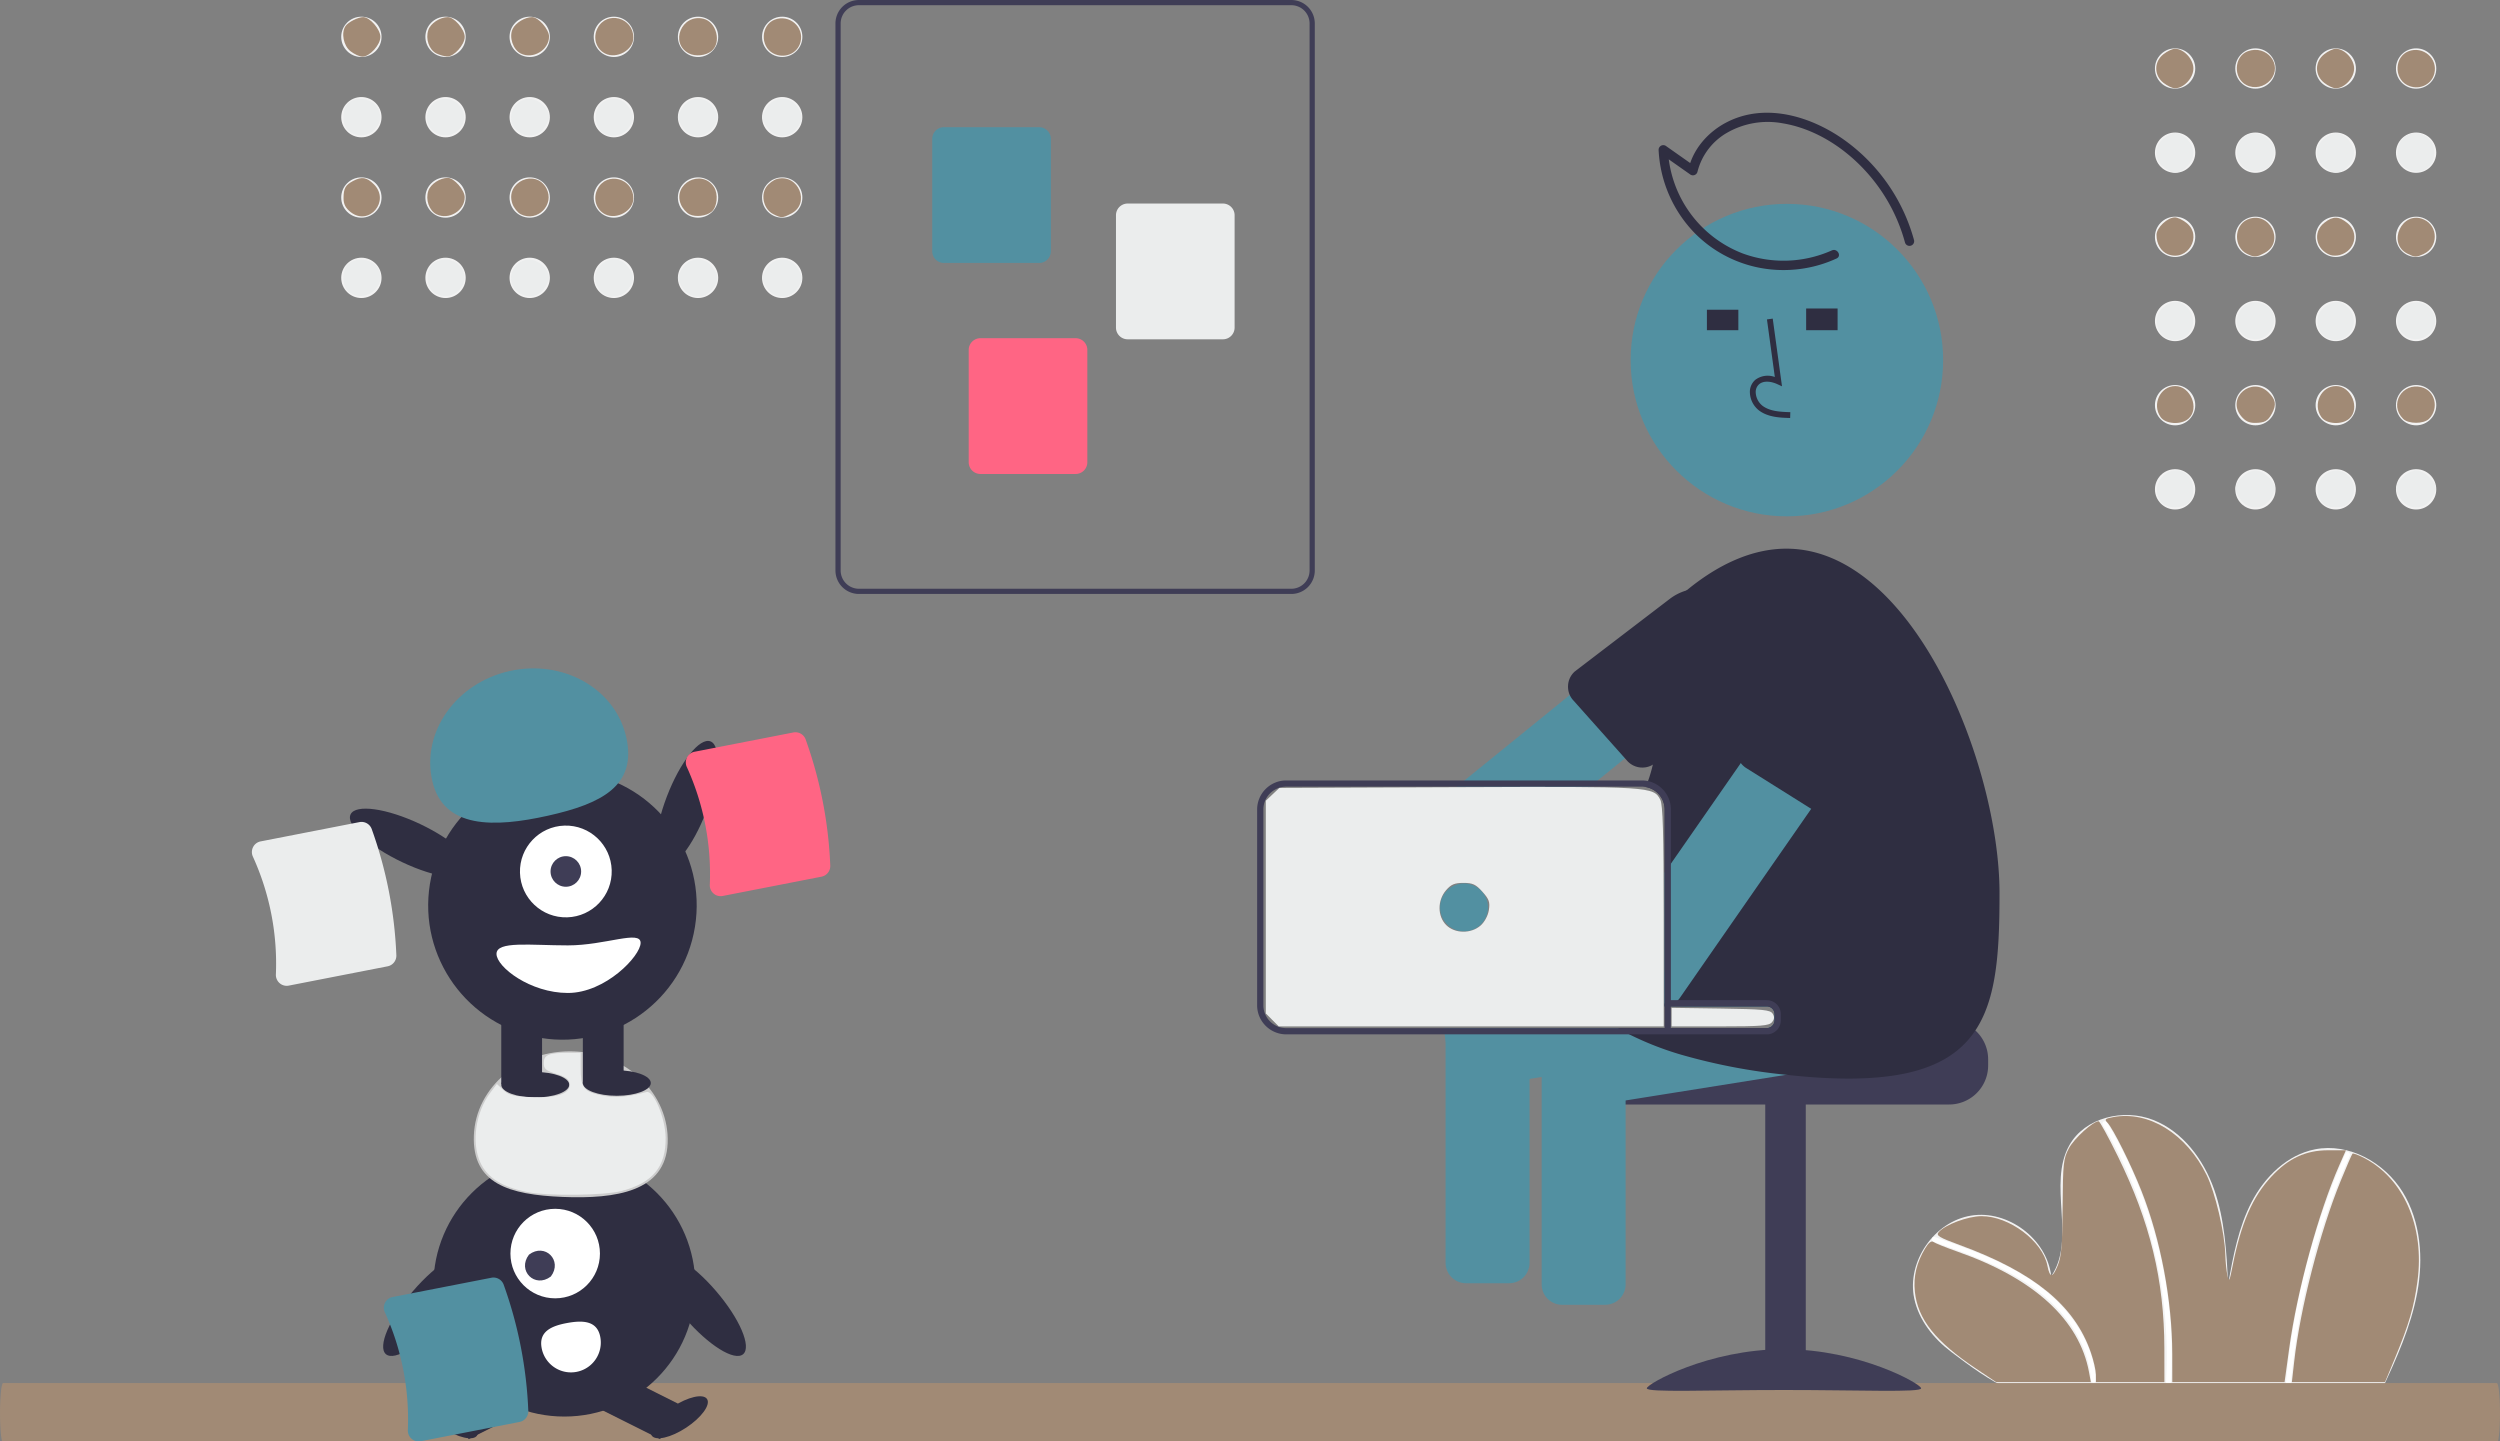 <?xml version="1.0" encoding="UTF-8" standalone="no"?>
<svg
   xmlns:dc="http://purl.org/dc/elements/1.1/"
   xmlns:cc="http://creativecommons.org/ns#"
   xmlns:rdf="http://www.w3.org/1999/02/22-rdf-syntax-ns#"
   xmlns:svg="http://www.w3.org/2000/svg"
   xmlns="http://www.w3.org/2000/svg"
   xmlns:sodipodi="http://sodipodi.sourceforge.net/DTD/sodipodi-0.dtd"
   xmlns:inkscape="http://www.inkscape.org/namespaces/inkscape"
   inkscape:version="1.0 (4035a4f, 2020-05-01)"
   sodipodi:docname="undraw_team_up_ip2x.svg"
   version="1.1"
   viewBox="0 0 802 462.415"
   height="462.415"
   width="802"
   data-name="Layer 1"
   id="a91fd4ba-2994-4174-ad77-9b89e961cfb5">
  <rect x="0" y="0" width="802" height="462.415" fill="#808080" stroke="none"/>
  <defs
     id="defs462" />
  <sodipodi:namedview
     inkscape:current-layer="a91fd4ba-2994-4174-ad77-9b89e961cfb5"
     inkscape:window-maximized="0"
     inkscape:window-y="23"
     inkscape:window-x="-1"
     inkscape:cy="175.41336"
     inkscape:cx="401"
     inkscape:zoom="1.1829202"
     showgrid="false"
     id="namedview460"
     inkscape:window-height="755"
     inkscape:window-width="1280"
     inkscape:pageshadow="2"
     inkscape:pageopacity="0"
     guidetolerance="10"
     gridtolerance="10"
     objecttolerance="10"
     borderopacity="1"
     bordercolor="#666666"
     pagecolor="#ffffff" />
  <circle
     id="circle255"
     fill="#f2f2f2"
     r="6.467"
     cy="21.98"
     cx="775.091" />
  <circle
     id="circle257"
     fill="#f2f2f2"
     r="6.467"
     cy="21.98"
     cx="749.317" />
  <circle
     id="circle259"
     fill="#f2f2f2"
     r="6.467"
     cy="21.98"
     cx="723.544" />
  <circle
     id="circle261"
     fill="#f2f2f2"
     r="6.467"
     cy="21.98"
     cx="697.771" />
  <circle
     id="circle263"
     fill="#f2f2f2"
     r="6.467"
     cy="48.98"
     cx="775.091" />
  <circle
     id="circle265"
     fill="#f2f2f2"
     r="6.467"
     cy="48.98"
     cx="749.317" />
  <circle
     id="circle267"
     fill="#f2f2f2"
     r="6.467"
     cy="48.98"
     cx="723.544" />
  <circle
     id="circle269"
     fill="#f2f2f2"
     r="6.467"
     cy="48.98"
     cx="697.771" />
  <circle
     id="circle271"
     fill="#f2f2f2"
     r="6.467"
     cy="75.98"
     cx="775.091" />
  <circle
     id="circle273"
     fill="#f2f2f2"
     r="6.467"
     cy="75.98"
     cx="749.317" />
  <circle
     id="circle275"
     fill="#f2f2f2"
     r="6.467"
     cy="75.98"
     cx="723.544" />
  <circle
     id="circle277"
     fill="#f2f2f2"
     r="6.467"
     cy="75.98"
     cx="697.771" />
  <circle
     id="circle279"
     fill="#f2f2f2"
     r="6.467"
     cy="102.98"
     cx="775.091" />
  <circle
     id="circle281"
     fill="#f2f2f2"
     r="6.467"
     cy="102.98"
     cx="749.317" />
  <circle
     id="circle283"
     fill="#f2f2f2"
     r="6.467"
     cy="102.98"
     cx="723.544" />
  <circle
     id="circle285"
     fill="#f2f2f2"
     r="6.467"
     cy="102.98"
     cx="697.771" />
  <circle
     id="circle287"
     fill="#f2f2f2"
     r="6.467"
     cy="129.98"
     cx="775.091" />
  <circle
     id="circle289"
     fill="#f2f2f2"
     r="6.467"
     cy="129.98"
     cx="749.317" />
  <circle
     id="circle291"
     fill="#f2f2f2"
     r="6.467"
     cy="129.98"
     cx="723.544" />
  <circle
     id="circle293"
     fill="#f2f2f2"
     r="6.467"
     cy="129.98"
     cx="697.771" />
  <circle
     id="circle295"
     fill="#f2f2f2"
     r="6.467"
     cy="156.98"
     cx="775.091" />
  <circle
     id="circle297"
     fill="#f2f2f2"
     r="6.467"
     cy="156.98"
     cx="749.317" />
  <circle
     id="circle299"
     fill="#f2f2f2"
     r="6.467"
     cy="156.98"
     cx="723.544" />
  <circle
     id="circle301"
     fill="#f2f2f2"
     r="6.467"
     cy="156.98"
     cx="697.771" />
  <path
     id="path303"
     fill="#f2f2f2"
     transform="translate(-199 -218.793)"
     d="M963.083,664.753c4.668-10.084,9.333-20.317,11.359-31.242s1.176-22.783-4.627-32.259-17.228-15.902-28.132-13.76c-8.955,1.759-16.146,8.813-20.357,16.91s-5.9,17.23-7.537,26.209c-.529-10.2-1.09-20.564-4.478-30.2s-10.06-18.615-19.569-22.343-21.879-.796-26.891,8.103c-7.061,12.538,2.302,30.125-5.817,42.006-1.393-11.917-13.855-21.332-25.699-19.416s-20.701,14.781-18.265,26.529c1.45,6.99,6.219,12.936,11.922,17.232s12.334,9.274,18.895,12.09Z" />
  <path
     id="path305"
     fill="#fff"
     transform="translate(-199 -218.793)"
     d="M819.29,617.18c9.408,3.289,18.903,6.614,27.492,11.756,7.698,4.608,14.553,10.812,18.882,18.757A33.356,33.356,0,0,1,869.79,661.551c.063,1.018,1.655,1.025,1.592,0-.557-9.061-4.972-17.353-11.087-23.911-6.704-7.19-15.392-12.1-24.361-15.91-5.318-2.259-10.769-4.179-16.221-6.085-.969-.339-1.385,1.198-.423,1.535Z" />
  <path
     id="path307"
     fill="#fff"
     transform="translate(-199 -218.793)"
     d="M873.557,579.647a143.382,143.382,0,0,1,13.791,30.616,145.117,145.117,0,0,1,6.361,32.968,143.307,143.307,0,0,1,.152,18.837c-.059,1.023,1.533,1.02,1.592,0a145.195,145.195,0,0,0-2.04-33.82,146.927,146.927,0,0,0-9.769-32.44,143.252,143.252,0,0,0-8.712-16.963.796.796,0,0,0-1.374.803Z" />
  <path
     id="path309"
     fill="#fff"
     transform="translate(-199 -218.793)"
     d="M951.458,588.789a232.043,232.043,0,0,0-17.116,57.578q-1.342,8.365-2.078,16.812c-.089,1.02,1.503,1.014,1.592,0a231.209,231.209,0,0,1,12.738-58.025q2.834-7.892,6.239-15.562c.412-.928-.959-1.739-1.374-.803Z" />
  <path
     style="stroke-width:3.106;fill:#a18a75;fill-opacity:1"
     id="path311"
     fill="#3f3d56"
     d="M 801,462.985 H 1 a 1,9.646 0 0 1 0,-19.291 h 800 a 1,9.646 0 0 1 0,19.291 z" />
  <path
     id="path313"
     fill="#3f3d56"
     transform="translate(-199 -218.793)"
     d="M613.263,409.335H474.534a7.53,7.53,0,0,1-7.521-7.521v-175.5a7.53,7.53,0,0,1,7.521-7.521H613.263A7.53,7.53,0,0,1,620.784,226.314v175.5A7.53,7.53,0,0,1,613.263,409.335ZM474.534,220.464a5.857,5.857,0,0,0-5.85,5.85v175.5a5.857,5.857,0,0,0,5.85,5.85H613.263a5.857,5.857,0,0,0,5.85-5.85v-175.5a5.857,5.857,0,0,0-5.85-5.85Z" />
  <path
     id="path315"
     fill="#5290a1"
     transform="translate(-199 -218.793)"
     d="M532.358,303.151h-30.537a3.765,3.765,0,0,1-3.761-3.761V263.355a3.765,3.765,0,0,1,3.761-3.761h30.537a3.765,3.765,0,0,1,3.761,3.761v36.036A3.765,3.765,0,0,1,532.358,303.151Z" />
  <path
     id="path319"
     fill="#ff6584"
     transform="translate(-199 -218.793)"
     d="M544.058,370.844h-30.537a3.765,3.765,0,0,1-3.761-3.761V331.047a3.765,3.765,0,0,1,3.761-3.761h30.537a3.765,3.765,0,0,1,3.761,3.761v36.036A3.765,3.765,0,0,1,544.058,370.844Z" />
  <circle
     id="circle321"
     fill="#f2f2f2"
     r="6.467"
     cy="11.82"
     cx="115.931" />
  <circle
     id="circle323"
     fill="#f2f2f2"
     r="6.467"
     cy="37.594"
     cx="115.931" />
  <circle
     id="circle325"
     fill="#f2f2f2"
     r="6.467"
     cy="63.367"
     cx="115.931" />
  <circle
     id="circle327"
     fill="#f2f2f2"
     r="6.467"
     cy="89.14"
     cx="115.931" />
  <circle
     id="circle329"
     fill="#f2f2f2"
     r="6.467"
     cy="11.82"
     cx="142.931" />
  <circle
     id="circle331"
     fill="#f2f2f2"
     r="6.467"
     cy="37.594"
     cx="142.931" />
  <circle
     id="circle333"
     fill="#f2f2f2"
     r="6.467"
     cy="63.367"
     cx="142.931" />
  <circle
     id="circle335"
     fill="#f2f2f2"
     r="6.467"
     cy="89.14"
     cx="142.931" />
  <circle
     id="circle337"
     fill="#f2f2f2"
     r="6.467"
     cy="11.82"
     cx="169.931" />
  <circle
     id="circle339"
     fill="#f2f2f2"
     r="6.467"
     cy="37.594"
     cx="169.931" />
  <circle
     id="circle341"
     fill="#f2f2f2"
     r="6.467"
     cy="63.367"
     cx="169.931" />
  <circle
     id="circle343"
     fill="#f2f2f2"
     r="6.467"
     cy="89.14"
     cx="169.931" />
  <circle
     id="circle345"
     fill="#f2f2f2"
     r="6.467"
     cy="11.82"
     cx="196.931" />
  <circle
     id="circle347"
     fill="#f2f2f2"
     r="6.467"
     cy="37.594"
     cx="196.931" />
  <circle
     id="circle349"
     fill="#f2f2f2"
     r="6.467"
     cy="63.367"
     cx="196.931" />
  <circle
     id="circle351"
     fill="#f2f2f2"
     r="6.467"
     cy="89.14"
     cx="196.931" />
  <circle
     id="circle353"
     fill="#f2f2f2"
     r="6.467"
     cy="11.82"
     cx="223.931" />
  <circle
     id="circle355"
     fill="#f2f2f2"
     r="6.467"
     cy="37.594"
     cx="223.931" />
  <circle
     id="circle357"
     fill="#f2f2f2"
     r="6.467"
     cy="63.367"
     cx="223.931" />
  <circle
     id="circle359"
     fill="#f2f2f2"
     r="6.467"
     cy="89.14"
     cx="223.931" />
  <circle
     id="circle361"
     fill="#f2f2f2"
     r="6.467"
     cy="11.82"
     cx="250.931" />
  <circle
     id="circle363"
     fill="#f2f2f2"
     r="6.467"
     cy="37.594"
     cx="250.931" />
  <circle
     id="circle365"
     fill="#f2f2f2"
     r="6.467"
     cy="63.367"
     cx="250.931" />
  <circle
     id="circle367"
     fill="#f2f2f2"
     r="6.467"
     cy="89.14"
     cx="250.931" />
  <circle
     id="circle369"
     fill="#2f2e41"
     r="42.012"
     cy="412.421"
     cx="181.045" />
  <rect
     id="rect371"
     fill="#2f2e41"
     transform="translate(-461.09 11.814) rotate(-26.601)"
     height="12.763"
     width="22.868"
     y="663.26"
     x="345.269" />
  <ellipse
     id="ellipse373"
     fill="#2f2e41"
     transform="translate(-606.98 370.435) rotate(-56.601)"
     ry="10.636"
     rx="3.989"
     cy="673.455"
     cx="343.153" />
  <rect
     id="rect375"
     fill="#2f2e41"
     transform="translate(-574.998 511.688) rotate(-63.399)"
     height="22.868"
     width="12.763"
     y="658.208"
     x="397.005" />
  <ellipse
     id="ellipse377"
     fill="#2f2e41"
     transform="translate(-500.859 121.93) rotate(-33.399)"
     ry="3.989"
     rx="10.636"
     cy="673.455"
     cx="416.936" />
  <circle
     id="circle379"
     fill="#fff"
     r="14.359"
     cy="402.145"
     cx="178.104" />
  <path
     id="path381"
     fill="#3f3d56"
     transform="translate(-199 -218.793)"
     d="M368.696,621.284c5.123-3.902,10.914,1.889,7.012,7.012C370.585,632.199,364.794,626.407,368.696,621.284Z" />
  <path
     id="path383"
     fill="#ccc"
     transform="translate(-199 -218.793)"
     d="M413.187,585.509c.632-15.554-12.773-28.728-29.941-29.425s-31.597,11.346-32.229,26.9,11.302,19.087,28.47,19.785S412.555,601.062,413.187,585.509Z" />
  <ellipse
     id="ellipse385"
     fill="#2f2e41"
     transform="translate(-511.884 210.945) rotate(-40.645)"
     ry="21.006"
     rx="6.594"
     cy="637.274"
     cx="423.721" />
  <ellipse
     id="ellipse387"
     fill="#2f2e41"
     transform="translate(-565.229 258.691) rotate(-49.355)"
     ry="6.594"
     rx="21.006"
     cy="637.274"
     cx="336.486" />
  <path
     id="path389"
     fill="#fff"
     transform="translate(-199 -218.793)"
     d="M391.584,647.77a9.572,9.572,0,1,1-18.835,3.429l-.003-.018c-.942-5.202,3.08-7.043,8.283-7.985S390.642,642.568,391.584,647.77Z" />
  <path
     id="path391"
     fill="#3f3d56"
     transform="translate(-199 -218.793)"
     d="M824.297,546.116H768.287a2.501,2.501,0,0,1-2.5,2.5h-54.98a12.86,12.86,0,0,0-2.11,2,12.41,12.41,0,0,0-2.9,8v2a12.505,12.505,0,0,0,12.5,12.5h106a12.511,12.511,0,0,0,12.5-12.5v-2A12.517,12.517,0,0,0,824.297,546.116Z" />
  <rect
     id="rect393"
     fill="#3f3d56"
     height="92"
     width="13"
     y="353.827"
     x="566.292" />
  <path
     id="path395"
     fill="#3f3d56"
     transform="translate(-199 -218.793)"
     d="M815.292,664.163c0,1.405-19.699.543-44,.543s-44,.861-44-.543,19.699-12.543,44-12.543S815.292,662.758,815.292,664.163Z" />
  <path
     id="path397"
     fill="#5290a1"
     transform="translate(-199 -218.793)"
     d="M821.847,548.996l-2.18-13.64a6.574,6.574,0,0,0-7.52-5.45l-22.49,3.59-38.52,6.15-12.53,2H765.787a2.501,2.501,0,0,1,2.5,2.5v1.97a2.501,2.501,0,0,1-2.5,2.5H696.617a6.332,6.332,0,0,0-2.43,2,6.487,6.487,0,0,0-1.24,4.96l.62,3.88.75,4.71.81,5.06a6.561,6.561,0,0,0,7.5,5.44l17.87-2.85,51.54-8.23,44.36-7.08A6.587,6.587,0,0,0,821.847,548.996Z" />
  <path
     id="path399"
     fill="#5290a1"
     transform="translate(-199 -218.793)"
     d="M719.127,550.616a6.356,6.356,0,0,0-2.53-2H697.477a6.321,6.321,0,0,0-2.54,2,6.465,6.465,0,0,0-1.37,3.99v76.21a6.56,6.56,0,0,0,6.55,6.55h13.83a6.56,6.56,0,0,0,6.55-6.55v-76.21A6.484,6.484,0,0,0,719.127,550.616Z" />
  <path
     id="path401"
     fill="#5290a1"
     transform="translate(-199 -218.793)"
     d="M760.747,420.816l-.13-.17-8.58-10.57a6.315,6.315,0,0,0-1.63-1.43,4.813,4.813,0,0,0-1.06-.54,6.3,6.3,0,0,0-1.71-.42,6.649,6.649,0,0,0-1.18-.02.032.032,0,0,0-.02.01,6.485,6.485,0,0,0-3.62,1.44l-17.61,14.28-22.63,18.36-33.77,27.4-2.46,2h42.73l2.47-2,8.17-6.63.58-.46,39.46-32.01.03-.02a6.457,6.457,0,0,0,1.87-2.45,6.599,6.599,0,0,0,.52-1.97A6.501,6.501,0,0,0,760.747,420.816Z" />
  <path
     id="path403"
     fill="#2f2e41"
     transform="translate(-199 -218.793)"
     d="M760.617,420.646a16.303,16.303,0,0,0-3.56-7.3,16.118,16.118,0,0,0-6.65-4.7c-.4-.15-.79-.29-1.19-.4a17.15,17.15,0,0,0-2.76-.58.032.032,0,0,0-.02.01,16.314,16.314,0,0,0-11.8,3.26l-30.46,23.28a6.462,6.462,0,0,0-2.15,4.57,6.633,6.633,0,0,0,.55,2.97c.1.21.21.42.33.62a5.756,5.756,0,0,0,.84,1.12l4.88,5.48,11.35,12.73.32.36.73.83a6.549,6.549,0,0,0,9.27.41l26.27-28.22a16.213,16.213,0,0,0,3.19-5.03A16.466,16.466,0,0,0,760.617,420.646Z" />
  <circle
     id="circle405"
     fill="#5290a1"
     r="50.122"
     cy="115.521"
     cx="573.231" />
  <path
     id="path407"
     fill="#5290a1"
     transform="translate(-199 -218.793)"
     d="M791.027,542.096l-1.37-8.6-.81-5.05a6.563,6.563,0,0,0-7.51-5.44l-36.43,5.81-9.88,1.58-2,.32v10.93H765.787a2.501,2.501,0,0,1,2.5,2.5v1.97a2.501,2.501,0,0,1-2.5,2.5H662.117c0,.02.01.04.01.06l.62,3.88,1.56,9.76a6.561,6.561,0,0,0,7.5,5.44l17.87-2.85,3.89-.62.75-.12,26.18-4.18,17.81-2.85,28.26-4.51.42-.07,18.59-2.96A6.568,6.568,0,0,0,791.027,542.096Z" />
  <path
     id="path409"
     fill="#2f2e41"
     transform="translate(-199 -218.793)"
     d="M840.447,505.316c0,40.86-4.15,65.3-68.15,58.3-.09-.01-.17-.02-.26-.03a190.03,190.03,0,0,1-33.73-6.45,100.174,100.174,0,0,1-16.64-6.52c-1.26-.64-2.47-1.31-3.66-2H765.787a2.501,2.501,0,0,0,2.5-2.5v-1.97a2.501,2.501,0,0,0-2.5-2.5H733.027v-63.16a7.341,7.341,0,0,0-7.33-7.33h1.35c.23-.66.46-1.33.71-2,2.43-6.75,2.191-12.06,5.641-18.67,4.74-9.12,4.77-18.29,11-26,4.64-5.73-9.571-11.98-4.351-16.28,10.03-8.28,20.95-13.4,32.03-13.4C812.937,394.806,840.447,464.456,840.447,505.316Z" />
  <path
     id="path411"
     fill="#2f2e41"
     transform="translate(-199 -218.793)"
     d="M773.284,352.89l.052-1.873c-3.485-.097-6.557-.316-8.865-2.002a5.758,5.758,0,0,1-2.23-4.241,3.291,3.291,0,0,1,1.08-2.711c1.532-1.294,3.998-.875,5.795-.051l1.55.711-2.972-21.718-1.856.254,2.528,18.474a6.612,6.612,0,0,0-6.254.9,5.124,5.124,0,0,0-1.742,4.207,7.616,7.616,0,0,0,2.997,5.688C766.332,352.695,770.186,352.803,773.284,352.89Z" />
  <rect
     style="stroke-width:1.873"
     id="rect413"
     fill="#2f2e41"
     height="6.57"
     width="10.088"
     y="99.362"
     x="547.573" />
  <rect
     style="stroke-width:1.929"
     id="rect415"
     fill="#2f2e41"
     height="6.968"
     width="10.088"
     y="98.964"
     x="579.414" />
  <path
     id="path417"
     fill="#5290a1"
     transform="translate(-199 -218.793)"
     d="M802.027,435.146l-3.97-2.76-7.39-5.13a6.564,6.564,0,0,0-9.12,1.65l-24.09,34.67-22.43,32.28-2,2.88v42.91h.18a6.531,6.531,0,0,0,4.09-2,5.832,5.832,0,0,0,.63-.77l6.98-10.06,17.25-24.83,17.88-25.72,1.7-2.45,21.92-31.55a5.683,5.683,0,0,0,.33-.52,5.266,5.266,0,0,0,.27-.53A6.55,6.55,0,0,0,802.027,435.146Z" />
  <path
     id="path419"
     fill="#2f2e41"
     transform="translate(-199 -218.793)"
     d="M802.097,421.426a16.089,16.089,0,0,0-2.22-1.22,16.359,16.359,0,0,0-19.98,5.16l-22.76,30.86a6.525,6.525,0,0,0,2.18,9.04l20.72,13,.26.16,1.04.65a6.573,6.573,0,0,0,9.01-2.2l16.07-31.9.27-.53.01-.01.99-1.99A16.363,16.363,0,0,0,802.097,421.426Z" />
  <path
     id="path421"
     fill="#5290a1"
     transform="translate(-199 -218.793)"
     d="M662.747,548.616v75.29a6.559,6.559,0,0,0,6.55,6.55h13.83a6.56,6.56,0,0,0,6.55-6.55v-75.29Z" />
  <path
     id="path423"
     fill="#3f3d56"
     transform="translate(-199 -218.793)"
     d="M765.787,539.646H735.027v-61.16a9.34,9.34,0,0,0-9.33-9.33H611.627a9.342,9.342,0,0,0-9.34,9.33v62.8a9.342,9.342,0,0,0,9.34,9.33H765.787c.16,0,.31-.01.46-.02.14-.01.28-.04.42-.06a4.516,4.516,0,0,0,3.62-4.42v-1.97A4.5,4.5,0,0,0,765.787,539.646Zm0,8.97H611.627a7.343,7.343,0,0,1-7.34-7.33v-62.8a7.343,7.343,0,0,1,7.34-7.33H725.697a7.341,7.341,0,0,1,7.33,7.33v63.16H765.787a2.501,2.501,0,0,1,2.5,2.5v1.97A2.501,2.501,0,0,1,765.787,548.616Z" />
  <circle
     id="circle425"
     fill="#5290a1"
     r="7.69"
     cy="291.094"
     cx="469.658" />
  <rect
     id="rect427"
     fill="#3f3d56"
     height="9"
     width="2"
     y="321.913"
     x="533.997" />
  <ellipse
     id="ellipse429"
     fill="#2f2e41"
     transform="translate(-374.76 479.346) rotate(-69.082)"
     ry="6.76"
     rx="21.534"
     cy="476.739"
     cx="419.239" />
  <circle
     id="circle431"
     fill="#2f2e41"
     transform="translate(-383.032 583.427) rotate(-80.783)"
     r="43.067"
     cy="509.261"
     cx="379.432" />
  <rect
     id="rect433"
     fill="#2f2e41"
     height="23.442"
     width="13.084"
     y="324.269"
     x="160.806" />
  <rect
     id="rect435"
     fill="#2f2e41"
     height="23.442"
     width="13.084"
     y="324.269"
     x="186.974" />
  <ellipse
     id="ellipse437"
     fill="#2f2e41"
     ry="4.089"
     rx="10.903"
     cy="347.983"
     cx="171.709" />
  <ellipse
     id="ellipse439"
     fill="#2f2e41"
     ry="4.089"
     rx="10.903"
     cy="347.438"
     cx="197.877" />
  <circle
     id="circle441"
     fill="#fff"
     transform="translate(-213.474 -207.4) rotate(-1.683)"
     r="14.719"
     cy="498.358"
     cx="380.522" />
  <circle
     id="circle443"
     fill="#3f3d56"
     r="4.906"
     cy="279.566"
     cx="181.522" />
  <path
     id="path445"
     fill="#5290a1"
     transform="translate(-199 -218.793)"
     d="M337.655,469.21c-3.477-15.574,7.639-31.31,24.829-35.149s33.944,5.675,37.422,21.249-7.915,21.318-25.105,25.156S341.133,484.784,337.655,469.21Z" />
  <ellipse
     id="ellipse447"
     fill="#2f2e41"
     transform="translate(-451.963 359.814) rotate(-64.626)"
     ry="21.534"
     rx="6.76"
     cy="489.278"
     cx="330.924" />
  <path
     id="path449"
     fill="#fff"
     transform="translate(-199 -218.793)"
     d="M358.277,524.798c0,4.215,10.853,12.539,22.897,12.539s23.335-11.867,23.335-16.082-11.292.818-23.335.818S358.277,520.583,358.277,524.798Z" />
  <path
     id="path451"
     fill="#ff6584"
     transform="translate(-199 -218.793)"
     d="M462.543,500.03l-31.701,6.188a3.44,3.44,0,0,1-2.92-.772,3.498,3.498,0,0,1-1.217-2.82,82.894,82.894,0,0,0-7.376-37.786,3.499,3.499,0,0,1,.067-3.071,3.44,3.44,0,0,1,2.415-1.814l31.701-6.188a3.485,3.485,0,0,1,3.928,2.209,135.692,135.692,0,0,1,7.911,40.529A3.485,3.485,0,0,1,462.543,500.03Z" />
  <path
     id="path455"
     fill="#2f2e41"
     transform="translate(-199 -218.793)"
     d="M786.653,299.125a38.017,38.017,0,0,1-28.545.992,37.495,37.495,0,0,1-24.032-33.271l-2.257,1.295,9.516,6.696a1.509,1.509,0,0,0,2.204-.896,20.078,20.078,0,0,1,9.78-12.716,26.201,26.201,0,0,1,17.429-2.899c12.364,2.006,23.495,10.248,30.737,20.243a55.302,55.302,0,0,1,8.642,18.039,1.501,1.501,0,0,0,2.893-.798,58.45,58.45,0,0,0-21.527-31.502c-10.745-7.979-25.788-12.801-38.428-6.36-6.016,3.065-10.911,8.523-12.418,15.196l2.204-.896-9.516-6.696a1.509,1.509,0,0,0-2.257,1.295,41.07,41.07,0,0,0,11.75,26.892,39.926,39.926,0,0,0,27.934,11.685,40.626,40.626,0,0,0,17.407-3.707c1.753-.803.23-3.389-1.514-2.59Z" />
  <path
     id="path457"
     fill="#5290a1"
     transform="translate(-199 -218.793)"
     d="M365.674,674.954l-31.701,6.188a3.44,3.44,0,0,1-2.92-.772,3.498,3.498,0,0,1-1.217-2.82,82.894,82.894,0,0,0-7.376-37.786,3.499,3.499,0,0,1,.067-3.071,3.44,3.44,0,0,1,2.415-1.814l31.701-6.188a3.485,3.485,0,0,1,3.928,2.209,135.692,135.692,0,0,1,7.911,40.529A3.485,3.485,0,0,1,365.674,674.954Z" />
  <path
     id="path466"
     d="m 672.362,440.99 c 0,-1.322 -0.722,-4.501 -1.603,-7.064 -5.198,-15.11 -18.226,-25.793 -42.104,-34.528 -6.558,-2.399 -7.62,-3.039 -6.763,-4.075 1.982,-2.397 9.358,-5.17 13.773,-5.179 8.9,-0.017 19.599,8.009 21.133,15.852 0.788,4.029 1.675,4.025 3.322,-0.015 1.183,-2.9 1.483,-6.501 1.569,-18.804 0.099,-14.103 0.247,-15.48 2.031,-18.821 1.683,-3.152 7.741,-8.654 9.527,-8.654 0.347,0 3.109,5.04 6.138,11.201 10.37,21.092 14.911,39.847 14.941,61.712 l 0.015,10.778 h -10.99 -10.99 z"
     style="fill:none;stroke-width:0.845" />
  <path
     id="path1305"
     d="m 672.362,440.99 c 0,-1.322 -0.722,-4.501 -1.603,-7.064 -5.198,-15.11 -18.226,-25.793 -42.104,-34.528 -6.558,-2.399 -7.62,-3.039 -6.763,-4.075 1.982,-2.397 9.358,-5.17 13.773,-5.179 8.9,-0.017 19.599,8.009 21.133,15.852 0.788,4.029 1.675,4.025 3.322,-0.015 1.183,-2.9 1.483,-6.501 1.569,-18.804 0.099,-14.103 0.247,-15.48 2.031,-18.821 1.683,-3.152 7.741,-8.654 9.527,-8.654 0.347,0 3.109,5.04 6.138,11.201 10.37,21.092 14.911,39.847 14.941,61.712 l 0.015,10.778 h -10.99 -10.99 z"
     style="fill:#a18a75;fill-opacity:1;stroke-width:0.845" />
  <path
     id="path1307"
     d="m 696.861,434.307 c -0.031,-17.143 -3.707,-36.604 -9.86,-52.201 -3.347,-8.484 -9.212,-20.236 -10.985,-22.008 -0.977,-0.977 -0.684,-1.244 1.899,-1.729 11.384,-2.136 23.457,5.343 29.964,18.562 2.768,5.624 5.812,18.554 5.994,25.463 0.061,2.325 0.367,5.368 0.679,6.763 0.506,2.259 0.686,1.935 1.652,-2.959 2.724,-13.805 6.405,-22.274 12.524,-28.816 5.445,-5.821 10.986,-8.38 18.144,-8.38 h 5.705 l -2.09,4.727 c -6.68,15.106 -13.57,40.272 -16.12,58.887 l -1.477,10.778 h -18.007 -18.007 z"
     style="fill:#a18a75;fill-opacity:1;stroke-width:0.845" />
  <path
     id="path1309"
     d="m 735.972,436.843 c 1.92,-17.102 8.251,-41.719 14.922,-58.024 1.881,-4.597 3.584,-8.523 3.785,-8.724 0.201,-0.201 1.828,0.389 3.617,1.311 12.81,6.601 19.559,22.083 17.236,39.537 -1.108,8.324 -2.744,13.933 -7.21,24.706 l -3.211,7.746 h -14.938 -14.938 z"
     style="fill:#a18a75;fill-opacity:1;stroke-width:0.845" />
  <path
     id="path1311"
     d="m 634.06,439.167 c -13.186,-8.819 -18.856,-15.941 -19.774,-24.835 -0.5,-4.847 0.568,-9.313 3.318,-13.871 1.105,-1.831 2.006,-2.528 2.645,-2.045 0.533,0.403 4.012,1.802 7.732,3.109 24.671,8.667 39.085,21.89 42.183,38.699 l 0.584,3.17 h -15.184 -15.184 z"
     style="fill:#a18a75;fill-opacity:1;stroke-width:0.845" />
  <path
     id="path1313"
     d="m 169.37,382.447 c -8.28,-1.614 -13.04,-4.588 -15.297,-9.557 -2.889,-6.362 -1.488,-16.093 3.216,-22.337 l 2.117,-2.81 2.09,1.964 c 1.77,1.663 3.165,2.009 9.092,2.258 8.278,0.347 12.597,-1.202 12.148,-4.358 -0.197,-1.383 -1.282,-2.175 -4.275,-3.121 -3.446,-1.089 -4.012,-1.582 -4.015,-3.494 -0.005,-2.572 1.595,-3.239 7.815,-3.257 l 4.015,-0.011 v 4.705 c 0,6.491 0.837,7.663 6.354,8.898 4.315,0.966 8.481,0.682 14.78,-1.005 2.282,-0.611 6.028,8.336 6.124,14.627 0.142,9.334 -4.14,14.524 -14.121,17.116 -5.552,1.442 -23.438,1.67 -30.044,0.382 z"
     style="fill:#ebeded;fill-opacity:1;stroke-width:0.845" />
  <path
     id="path1315"
     d="m 694.033,26.568 c -3.08,-2.423 -3.08,-6.753 0,-9.176 1.225,-0.964 2.886,-1.752 3.69,-1.752 2.835,0 5.918,3.302 5.918,6.34 0,3.038 -3.082,6.34 -5.918,6.34 -0.804,0 -2.465,-0.788 -3.69,-1.752 z"
     style="fill:#a18a75;fill-opacity:1;stroke-width:0.845" />
  <path
     id="path1317"
     d="m 720.615,27.271 c -4.252,-2.212 -3.996,-9.132 0.399,-10.803 6.115,-2.325 11.452,4.342 7.353,9.186 -1.924,2.274 -5.183,2.954 -7.753,1.617 z"
     style="fill:#a18a75;fill-opacity:1;stroke-width:0.845" />
  <path
     id="path1319"
     d="m 745.6,26.568 c -3.08,-2.423 -3.08,-6.753 0,-9.176 1.225,-0.964 2.886,-1.752 3.69,-1.752 2.835,0 5.918,3.302 5.918,6.34 0,3.038 -3.082,6.34 -5.918,6.34 -0.804,0 -2.465,-0.788 -3.69,-1.752 z"
     style="fill:#a18a75;fill-opacity:1;stroke-width:0.845" />
  <path
     id="path1321"
     d="m 772.182,27.271 c -4.288,-2.23 -3.989,-9.135 0.469,-10.829 4.706,-1.789 9.492,2.343 8.284,7.153 -0.945,3.764 -5.172,5.539 -8.753,3.677 z"
     style="fill:#a18a75;fill-opacity:1;stroke-width:0.845" />
  <path
     id="path1323"
     d="m 695.454,81.564 c -2.212,-0.882 -3.648,-3.327 -3.648,-6.21 0,-2.304 3.488,-5.612 5.918,-5.612 0.804,0 2.465,0.788 3.69,1.752 5.322,4.186 0.351,12.585 -5.96,10.069 z"
     style="fill:#a18a75;fill-opacity:1;stroke-width:0.845" />
  <path
     id="path1325"
     d="m 720.82,81.418 c -4.291,-2.075 -4.246,-8.981 0.072,-10.948 7.032,-3.204 12.401,7.154 5.546,10.699 -2.786,1.441 -3.121,1.455 -5.618,0.248 z"
     style="fill:#a18a75;fill-opacity:1;stroke-width:0.845" />
  <path
     id="path1327"
     d="m 747.6,81.815 c -4.687,-1.692 -5.782,-7.345 -1.999,-10.32 2.81,-2.21 4.57,-2.21 7.38,0 3.958,3.114 2.576,9.008 -2.422,10.331 -0.93,0.246 -2.261,0.241 -2.959,-0.01 z"
     style="fill:#a18a75;fill-opacity:1;stroke-width:0.845" />
  <path
     id="path1329"
     d="m 772.387,81.418 c -6.849,-3.311 -1.722,-14.148 5.202,-10.994 4.685,2.134 4.638,8.896 -0.075,11.044 -2.461,1.121 -2.709,1.119 -5.126,-0.05 z"
     style="fill:#a18a75;fill-opacity:1;stroke-width:0.845" />
  <path
     id="path1331"
     d="m 693.122,133.802 c -2.865,-4.09 -0.091,-9.956 4.708,-9.956 4.911,0 7.85,7.192 4.265,10.436 -2.313,2.093 -7.36,1.824 -8.973,-0.48 z"
     style="fill:#a18a75;fill-opacity:1;stroke-width:0.845" />
  <path
     id="path1333"
     d="m 718.871,133.393 c -4.643,-5.903 3.573,-12.8 8.901,-7.472 2.295,2.295 2.559,3.88 1.103,6.646 -1.316,2.5 -2.359,3.086 -5.518,3.102 -1.922,0.009 -3.198,-0.638 -4.486,-2.275 z"
     style="fill:#a18a75;fill-opacity:1;stroke-width:0.845" />
  <path
     id="path1335"
     d="m 744.689,133.802 c -2.865,-4.09 -0.091,-9.956 4.708,-9.956 4.911,0 7.85,7.192 4.265,10.436 -2.313,2.093 -7.36,1.824 -8.973,-0.48 z"
     style="fill:#a18a75;fill-opacity:1;stroke-width:0.845" />
  <path
     id="path1337"
     d="m 770.909,134.354 c -4.541,-4.541 -0.362,-11.721 5.906,-10.148 4.361,1.095 5.733,6.839 2.424,10.148 -1.711,1.711 -6.62,1.711 -8.33,0 z"
     style="fill:#a18a75;fill-opacity:1;stroke-width:0.845" />
  <path
     id="path1339"
     d="m 112.422,16.423 c -2.225,-1.75 -3.035,-5.876 -1.58,-8.054 0.848,-1.27 4.016,-2.874 5.676,-2.874 2.115,0 5.512,3.907 5.512,6.34 0,2.561 -3.436,6.34 -5.765,6.34 -0.888,0 -2.617,-0.788 -3.843,-1.752 z"
     style="fill:#a18a75;fill-opacity:1;stroke-width:0.845" />
  <path
     id="path1341"
     d="m 140.038,17.163 c -2.375,-1.148 -3.604,-4.662 -2.633,-7.531 0.729,-2.153 3.731,-4.138 6.259,-4.138 2.035,0 5.417,3.958 5.417,6.34 0,2.54 -3.452,6.367 -5.668,6.283 -0.835,-0.031 -2.354,-0.461 -3.375,-0.955 z"
     style="fill:#a18a75;fill-opacity:1;stroke-width:0.845" />
  <path
     id="path1343"
     d="m 167.09,17.182 c -2.493,-1.229 -3.852,-5.218 -2.666,-7.822 0.912,-2.002 3.945,-3.865 6.292,-3.865 1.985,0 5.417,3.933 5.417,6.208 0,4.315 -5.117,7.415 -9.043,5.479 z"
     style="fill:#a18a75;fill-opacity:1;stroke-width:0.845" />
  <path
     id="path1345"
     d="m 194.157,17.189 c -2.953,-1.457 -4.051,-5.09 -2.466,-8.155 2.97,-5.743 11.494,-3.463 11.494,3.075 0,3.931 -5.306,6.917 -9.028,5.08 z"
     style="fill:#a18a75;fill-opacity:1;stroke-width:0.845" />
  <path
     id="path1347"
     d="m 221.004,17.127 c -6.309,-3.282 -2.268,-12.853 4.69,-11.107 4.174,1.048 5.822,7.649 2.581,10.338 -1.806,1.499 -5.181,1.856 -7.271,0.768 z"
     style="fill:#a18a75;fill-opacity:1;stroke-width:0.845" />
  <path
     id="path1349"
     d="m 248.056,17.127 c -4.288,-2.23 -3.989,-9.135 0.469,-10.829 4.706,-1.789 9.492,2.343 8.284,7.153 -0.945,3.764 -5.172,5.539 -8.753,3.677 z"
     style="fill:#a18a75;fill-opacity:1;stroke-width:0.845" />
  <path
     id="path1351"
     d="m 112.482,68.038 c -1.638,-1.288 -2.284,-2.564 -2.275,-4.486 0.015,-3.159 0.601,-4.202 3.102,-5.518 2.765,-1.455 4.35,-1.192 6.646,1.103 5.328,5.328 -1.569,13.544 -7.472,8.901 z"
     style="fill:#a18a75;fill-opacity:1;stroke-width:0.845" />
  <path
     id="path1353"
     d="m 140.038,68.749 c -2.378,-1.173 -3.603,-4.685 -2.633,-7.55 0.729,-2.153 3.731,-4.138 6.259,-4.138 1.985,0 5.417,3.933 5.417,6.208 0,4.315 -5.117,7.415 -9.043,5.479 z"
     style="fill:#a18a75;fill-opacity:1;stroke-width:0.845" />
  <path
     id="path1355"
     d="m 167.09,68.749 c -1.022,-0.504 -2.25,-2.042 -2.73,-3.419 -2.413,-6.922 7.455,-11.376 10.908,-4.923 2.795,5.223 -2.842,10.973 -8.178,8.342 z"
     style="fill:#a18a75;fill-opacity:1;stroke-width:0.845" />
  <path
     id="path1357"
     d="m 194.157,68.756 c -2.953,-1.457 -4.051,-5.09 -2.466,-8.155 2.97,-5.743 11.494,-3.463 11.494,3.075 0,3.931 -5.306,6.917 -9.028,5.08 z"
     style="fill:#a18a75;fill-opacity:1;stroke-width:0.845" />
  <path
     id="path1359"
     d="m 221.209,68.756 c -1.013,-0.5 -2.267,-1.934 -2.786,-3.187 -2.761,-6.665 6.653,-11.607 10.609,-5.569 1.458,2.225 1.058,6.42 -0.757,7.926 -1.675,1.39 -5.113,1.795 -7.066,0.831 z"
     style="fill:#a18a75;fill-opacity:1;stroke-width:0.845" />
  <path
     id="path1361"
     d="m 248.017,68.663 c -2.929,-1.482 -4.064,-5.827 -2.246,-8.602 0.766,-1.17 2.368,-2.371 3.558,-2.67 6.823,-1.713 10.733,7.9 4.519,11.113 -2.887,1.493 -3.179,1.501 -5.832,0.159 z"
     style="fill:#a18a75;fill-opacity:1;stroke-width:0.845" />
  <path
     id="path1405"
     d="m 112.073,42.22 c -2.418,-1.693 -2.613,-7.056 -0.333,-9.12 2.213,-2.003 6.489,-1.777 8.566,0.451 4.971,5.335 -2.205,12.891 -8.233,8.669 z"
     style="fill:#ebeded;fill-opacity:1;stroke-width:0.845" />
  <path
     id="path1407"
     d="m 138.98,42.05 c -4.078,-3.302 -1.528,-10.349 3.745,-10.349 5.483,0 8.279,6.353 4.4,9.997 -2.365,2.222 -5.66,2.365 -8.145,0.352 z"
     style="fill:#ebeded;fill-opacity:1;stroke-width:0.845" />
  <path
     id="path1409"
     d="m 165.941,41.977 c -4.12,-3.336 -1.471,-10.276 3.921,-10.276 2.967,0 6.271,3.117 6.271,5.918 0,0.804 -0.788,2.465 -1.752,3.69 -2.098,2.667 -5.626,2.947 -8.44,0.668 z"
     style="fill:#ebeded;fill-opacity:1;stroke-width:0.845" />
  <path
     id="path1411"
     d="m 192.608,41.835 c -0.847,-0.936 -1.54,-2.833 -1.54,-4.216 0,-5.688 6.869,-8.134 10.365,-3.69 2.21,2.81 2.21,4.57 0,7.38 -2.192,2.787 -6.544,3.046 -8.825,0.526 z"
     style="fill:#ebeded;fill-opacity:1;stroke-width:0.845" />
  <path
     id="path1413"
     d="m 219.308,41.309 c -0.964,-1.225 -1.752,-2.886 -1.752,-3.69 0,-0.804 0.788,-2.465 1.752,-3.69 2.423,-3.08 6.753,-3.08 9.176,0 2.21,2.81 2.21,4.57 0,7.38 -2.423,3.08 -6.753,3.08 -9.176,0 z"
     style="fill:#ebeded;fill-opacity:1;stroke-width:0.845" />
  <path
     id="path1415"
     d="m 246.359,41.309 c -0.964,-1.225 -1.752,-2.886 -1.752,-3.69 0,-0.804 0.788,-2.465 1.752,-3.69 2.423,-3.08 6.753,-3.08 9.176,0 2.21,2.81 2.21,4.57 0,7.38 -2.423,3.08 -6.753,3.08 -9.176,0 z"
     style="fill:#ebeded;fill-opacity:1;stroke-width:0.845" />
  <path
     id="path1417"
     d="m 246.359,92.876 c -0.964,-1.225 -1.752,-2.886 -1.752,-3.69 0,-0.804 0.788,-2.465 1.752,-3.69 2.423,-3.08 6.753,-3.08 9.176,0 2.21,2.81 2.21,4.57 0,7.38 -2.423,3.08 -6.753,3.08 -9.176,0 z"
     style="fill:#ebeded;fill-opacity:1;stroke-width:0.845" />
  <path
     id="path1419"
     d="m 219.308,92.876 c -0.964,-1.225 -1.752,-2.886 -1.752,-3.69 0,-0.804 0.788,-2.465 1.752,-3.69 2.423,-3.08 6.753,-3.08 9.176,0 2.21,2.81 2.21,4.57 0,7.38 -2.423,3.08 -6.753,3.08 -9.176,0 z"
     style="fill:#ebeded;fill-opacity:1;stroke-width:0.845" />
  <path
     id="path1421"
     d="m 192.814,93.624 c -2.359,-2.617 -2.58,-5.558 -0.606,-8.068 2.471,-3.141 6.778,-3.17 9.224,-0.061 2.21,2.81 2.21,4.57 0,7.38 -2.094,2.662 -6.545,3.048 -8.618,0.748 z"
     style="fill:#ebeded;fill-opacity:1;stroke-width:0.845" />
  <path
     id="path1423"
     d="m 165.941,93.545 c -4.12,-3.336 -1.471,-10.276 3.921,-10.276 2.967,0 6.271,3.117 6.271,5.918 0,0.804 -0.788,2.465 -1.752,3.69 -2.098,2.667 -5.626,2.947 -8.44,0.668 z"
     style="fill:#ebeded;fill-opacity:1;stroke-width:0.845" />
  <path
     id="path1425"
     d="m 139.125,93.788 c -2.418,-1.693 -2.613,-7.056 -0.333,-9.12 2.213,-2.003 6.489,-1.777 8.566,0.451 4.971,5.335 -2.205,12.891 -8.233,8.669 z"
     style="fill:#ebeded;fill-opacity:1;stroke-width:0.845" />
  <path
     id="path1427"
     d="m 112.073,93.788 c -2.418,-1.693 -2.613,-7.056 -0.333,-9.12 2.127,-1.925 6.531,-1.776 8.598,0.292 5.152,5.151 -2.241,13.048 -8.266,8.828 z"
     style="fill:#ebeded;fill-opacity:1;stroke-width:0.845" />
  <path
     id="path1429"
     d="m 694.033,53.619 c -3.08,-2.423 -3.08,-6.753 0,-9.176 1.225,-0.964 2.886,-1.752 3.69,-1.752 2.835,0 5.918,3.302 5.918,6.34 0,3.038 -3.082,6.34 -5.918,6.34 -0.804,0 -2.465,-0.788 -3.69,-1.752 z"
     style="fill:#ebeded;fill-opacity:1;stroke-width:0.845" />
  <path
     id="path1431"
     d="m 720.82,54.385 c -2.585,-1.276 -3.945,-4.898 -2.886,-7.683 1.658,-4.362 6.513,-5.262 9.933,-1.842 1.757,1.757 2.067,2.68 1.633,4.85 -0.295,1.474 -1.003,3.136 -1.574,3.692 -1.563,1.525 -5.035,2.005 -7.107,0.983 z"
     style="fill:#ebeded;fill-opacity:1;stroke-width:0.845" />
  <path
     id="path1433"
     d="m 745.6,53.619 c -3.08,-2.423 -3.08,-6.753 0,-9.176 1.225,-0.964 2.886,-1.752 3.69,-1.752 2.835,0 5.918,3.302 5.918,6.34 0,3.038 -3.082,6.34 -5.918,6.34 -0.804,0 -2.465,-0.788 -3.69,-1.752 z"
     style="fill:#ebeded;fill-opacity:1;stroke-width:0.845" />
  <path
     id="path1435"
     d="m 772.002,54.114 c -2.599,-1.435 -3.606,-4.504 -2.464,-7.508 2.395,-6.298 11.37,-4.46 11.37,2.329 0,5.009 -4.488,7.619 -8.905,5.179 z"
     style="fill:#ebeded;fill-opacity:1;stroke-width:0.845" />
  <path
     id="path1437"
     d="m 695.454,108.616 c -4.08,-1.627 -4.887,-7.343 -1.421,-10.069 2.907,-2.286 5.493,-2.218 7.77,0.204 4.515,4.806 -0.294,12.279 -6.349,9.865 z"
     style="fill:#ebeded;fill-opacity:1;stroke-width:0.845" />
  <path
     id="path1439"
     d="m 721.267,108.458 c -1.251,-0.423 -2.684,-1.831 -3.247,-3.189 -2.068,-4.993 3.099,-10.026 8.001,-7.793 7.043,3.209 2.601,13.472 -4.754,10.982 z"
     style="fill:#ebeded;fill-opacity:1;stroke-width:0.845" />
  <path
     id="path1441"
     d="m 747.021,108.616 c -4.08,-1.627 -4.887,-7.343 -1.421,-10.069 2.907,-2.286 5.493,-2.218 7.77,0.204 4.515,4.806 -0.294,12.279 -6.349,9.865 z"
     style="fill:#ebeded;fill-opacity:1;stroke-width:0.845" />
  <path
     id="path1443"
     d="m 772.835,108.458 c -1.283,-0.434 -2.688,-1.839 -3.288,-3.29 -2.941,-7.101 7.16,-11.613 10.936,-4.886 2.618,4.664 -2.346,9.97 -7.648,8.176 z"
     style="fill:#ebeded;fill-opacity:1;stroke-width:0.845" />
  <path
     id="path1445"
     d="m 770.486,160.505 c -0.964,-1.225 -1.752,-2.954 -1.752,-3.843 0,-2.329 3.779,-5.765 6.34,-5.765 2.561,0 6.34,3.436 6.34,5.765 0,0.888 -0.788,2.617 -1.752,3.843 -2.423,3.08 -6.753,3.08 -9.176,0 z"
     style="fill:#ebeded;fill-opacity:1;stroke-width:0.845" />
  <path
     id="path1447"
     d="m 744.689,160.854 c -1.885,-2.691 -1.624,-5.991 0.641,-8.118 5.503,-5.17 12.934,1.877 8.563,8.118 -0.976,1.394 -2.165,1.879 -4.602,1.879 -2.437,0 -3.626,-0.485 -4.602,-1.879 z"
     style="fill:#ebeded;fill-opacity:1;stroke-width:0.845" />
  <path
     id="path1449"
     d="m 718.919,160.505 c -0.964,-1.225 -1.752,-2.954 -1.752,-3.843 0,-2.329 3.779,-5.765 6.34,-5.765 2.561,0 6.34,3.436 6.34,5.765 0,0.888 -0.788,2.617 -1.752,3.843 -2.423,3.08 -6.753,3.08 -9.176,0 z"
     style="fill:#ebeded;fill-opacity:1;stroke-width:0.845" />
  <path
     id="path1451"
     d="m 693.122,160.854 c -4.214,-6.017 3.683,-13.411 8.828,-8.266 2.159,2.159 2.236,6.852 0.145,8.745 -2.313,2.093 -7.36,1.824 -8.973,-0.48 z"
     style="fill:#ebeded;fill-opacity:1;stroke-width:0.845" />
  <path
     id="path1453"
     d="m 408.147,327.195 -2.075,-2.075 v -34.128 -34.128 l 2.181,-2.049 2.181,-2.049 57.282,-0.234 c 61.745,-0.252 62.779,-0.188 64.914,4.038 0.809,1.601 1.071,10.678 1.08,37.407 l 0.013,35.294 h -61.75 -61.75 z m 66.804,-30.26 c 1.285,-1.116 2.39,-3.164 2.675,-4.956 0.41,-2.575 0.087,-3.5 -2.055,-5.898 -2.123,-2.376 -3.128,-2.844 -6.099,-2.844 -2.843,0 -3.964,0.473 -5.581,2.353 -2.799,3.254 -2.776,8.346 0.051,11.173 2.77,2.77 7.927,2.851 11.01,0.173 z"
     style="fill:#ebeded;fill-opacity:1;stroke-width:0.845" />
  <path
     id="path1455"
     d="m 536.258,326.292 v -2.977 l 15.759,0.23 c 13.628,0.199 15.879,0.42 16.647,1.639 0.644,1.022 0.582,1.776 -0.224,2.747 -0.94,1.133 -3.503,1.339 -16.647,1.339 h -15.536 z"
     style="fill:#ebeded;fill-opacity:1;stroke-width:0.845" />
  <path
     style="fill:#ebeded;fill-opacity:1"
     d="m 124.343,309.996 -31.701,6.188 a 3.44,3.44 0 0 1 -2.92,-0.772 3.498,3.498 0 0 1 -1.217,-2.82 82.894,82.894 0 0 0 -7.376,-37.786 3.499,3.499 0 0 1 0.067,-3.071 3.44,3.44 0 0 1 2.415,-1.814 l 31.701,-6.188 a 3.485,3.485 0 0 1 3.928,2.209 135.692,135.692 0 0 1 7.911,40.529 3.485,3.485 0 0 1 -2.809,3.524 z"
     fill="#ff6584"
     id="path451-2" />
  <path
     style="fill:#ebeded;fill-opacity:1"
     d="m 392.302,108.851 h -30.537 a 3.765,3.765 0 0 1 -3.761,-3.761 V 69.055 a 3.765,3.765 0 0 1 3.761,-3.761 h 30.537 a 3.765,3.765 0 0 1 3.761,3.761 V 105.091 a 3.765,3.765 0 0 1 -3.761,3.761 z"
     fill="#ff6584"
     id="path319-4" />
</svg>
